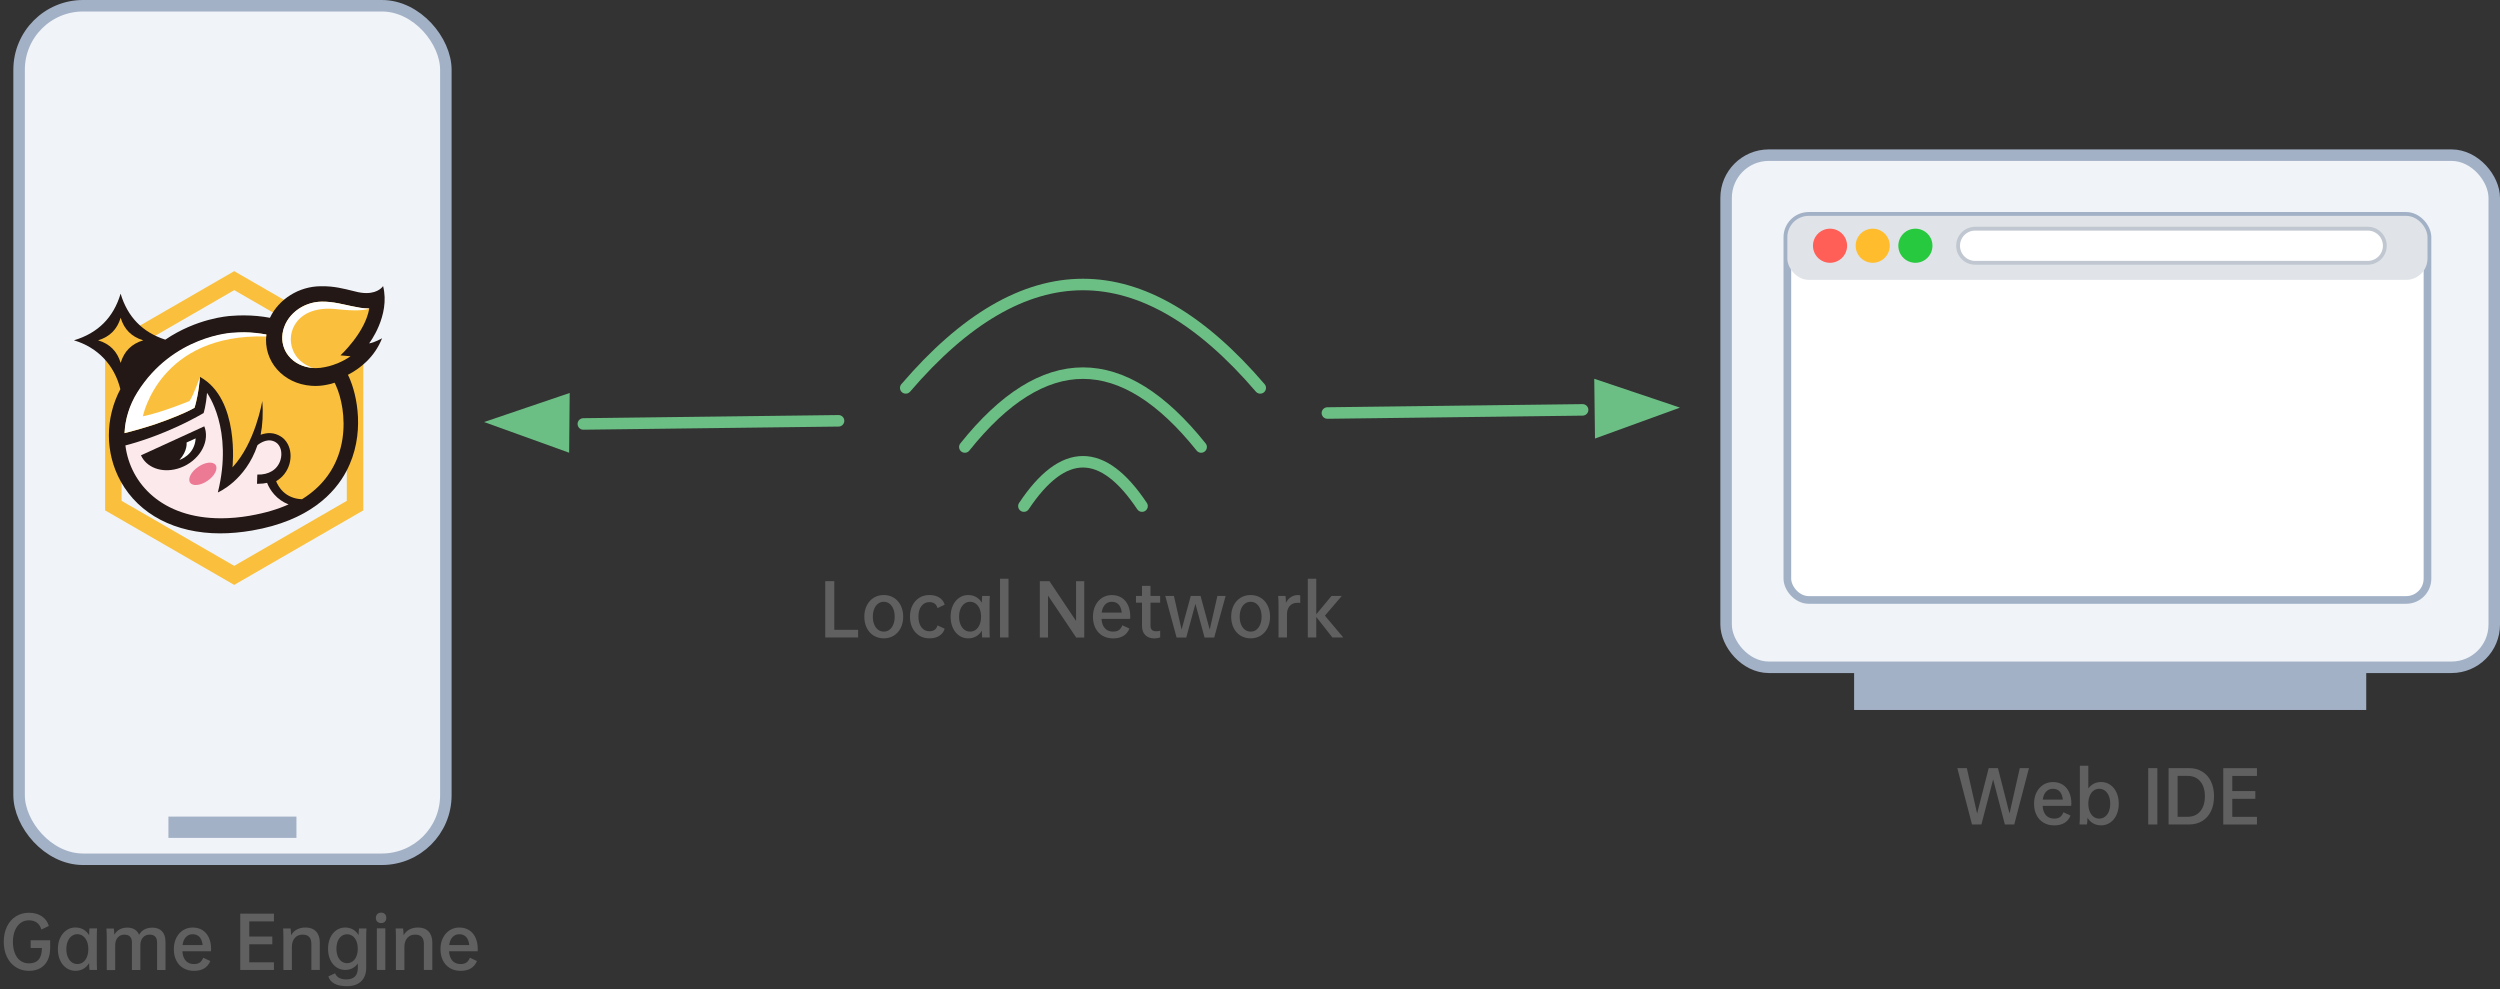 <?xml version="1.0" encoding="UTF-8"?>
<svg id="_图层_1" data-name="图层 1" xmlns="http://www.w3.org/2000/svg" viewBox="0 0 651.9 257.89">
  <rect x="0" y="0" width="651.9" height="257.89" fill="#333333" stroke="none"/>
  <rect x="4.98" y="1.5" width="111.28" height="222.56" rx="16.69" ry="16.69" style="fill: #f0f4f8; stroke: #a3b1c6; stroke-width: 3px;"/>
  <rect x="43.92" y="212.93" width="33.38" height="5.56" style="fill: #a3b1c6;"/>
  <rect x="450.1" y="40.46" width="200.3" height="133.54" rx="11.13" ry="11.13" style="fill: #f0f4f8; stroke: #a3b1c6; stroke-width: 3px;"/>
  <rect x="483.48" y="174" width="133.54" height="11.13" style="fill: #a3b1c6;"/>
  <g>
    <path d="M266.99,131.97c10.27-15.41,20.54-15.41,30.81,0" style="fill: none; stroke: #6cbf84; stroke-linecap: round; stroke-width: 3px;"/>
    <path d="M251.59,116.56c20.54-25.68,41.08-25.68,61.62,0" style="fill: none; stroke: #6cbf84; stroke-linecap: round; stroke-width: 3px;"/>
    <path d="M236.18,101.15c30.81-35.95,61.62-35.95,92.44,0" style="fill: none; stroke: #6cbf84; stroke-linecap: round; stroke-width: 3px;"/>
  </g>
  <polygon points="415.72 98.77 438.07 106.29 415.91 114.35 415.72 98.77" style="fill: #6cbf84;"/>
  <polygon points="148.41 118.05 126.23 110.05 148.55 102.47 148.41 118.05" style="fill: #6cbf84;"/>
  <line x1="152.11" y1="110.55" x2="218.66" y2="109.73" style="fill: none; stroke: #6cbf84; stroke-linecap: round; stroke-width: 3px;"/>
  <line x1="346.13" y1="107.7" x2="412.68" y2="106.88" style="fill: none; stroke: #6cbf84; stroke-linecap: round; stroke-width: 3px;"/>
  <rect x="466.07" y="56.29" width="166.92" height="100.15" rx="5.56" ry="5.56" style="fill: #fff; stroke: #a3b1c6; stroke-width: 2px;"/>
  <rect x="466.07" y="56.29" width="166.92" height="16.69" rx="5.56" ry="5.56" style="fill: #e0e4e8;"/>
  <circle cx="477.2" cy="64.08" r="4.45" style="fill: #ff5f56;"/>
  <circle cx="488.33" cy="64.08" r="4.45" style="fill: #ffbd2e;"/>
  <circle cx="499.46" cy="64.08" r="4.45" style="fill: #27c93f;"/>
  <path d="M515.04,59.63h102.38c2.46,0,4.45,1.99,4.45,4.45h0c0,2.46-1.99,4.45-4.45,4.45h-102.38c-2.46,0-4.45-1.99-4.45-4.45h0c0-2.46,1.99-4.45,4.45-4.45Z" style="fill: #fff; stroke: #c0c7d0;"/>
  <g>
    <path d="M61.07,75.65l29.36,16.95v38l-29.36,16.95-29.36-16.95v-37.99l29.36-16.95m0-4.95l-2.15,1.24-29.36,16.95-2.15,1.24v42.95l2.15,1.24,29.36,16.95,2.15,1.24,2.15-1.24,29.36-16.95,2.15-1.24v-42.95l-2.15-1.24-29.36-16.96-2.15-1.24h0Z" style="fill: #fac03d;"/>
    <path d="M99.89,74.6s-1.11,1.82-4.36,1.82c-.85,0-1.85-.13-3.01-.44-3.18-.78-5.41-1.38-8.8-1.34-5.77,0-11.04,3.37-13.33,8.23-2.18-.41-4.45-.63-6.82-.63-1.07,0-2.18,.04-3.28,.13-1,.06-9.02,.68-17.19,6.2-5.95-1.93-9.84-5.93-11.65-12-1.86,6.25-5.92,10.3-12.17,12.17,6.25,1.86,10.57,6.5,12.1,12.72,0,0,0,0,.01,0-4.01,7.6-4.02,16.66,.09,24.07,4.77,8.61,14.22,13.55,25.92,13.55,2.65,0,5.45-.25,8.31-.74,14.95-2.57,21.63-9.83,24.61-15.47,5.05-9.58,2.79-19.98,.66-24.61-.08-.17-.17-.34-.26-.52,3.19-1.66,6.95-4.58,8.91-9.54,0,0-2,1.16-3.38,1.34,0,0,5.57-7.21,3.65-14.93h0s0,0,0,0Z" style="fill: #231815;"/>
    <path d="M65.23,134.47c-2.71,.47-5.26,.68-7.64,.68-15.29,0-23.65-9.01-24.89-19,2.33-.59,10.95-3,20.39-8.44,0,0,.63-1.83,.89-5.27,0,0,6.96,9.33,2.83,25.97,0,0,7.23-3.05,10.33-12.33,.89-.71,2.91-1.98,4.85-.7,1.24,.81,1.72,2.77,1.13,4.64-.78,2.44-3.02,3.83-6.02,3.73l-.08,2.4c.14,0,.27,0,.4,0,.81,0,1.54-.09,2.23-.24,.73,1.89,2.48,4.42,5.6,5.62-2.81,1.26-6.12,2.26-10.02,2.93h-.01s0,0,0,0Z" style="fill: #fbe9ec;"/>
    <path d="M87.56,100.43c2.9,6.32,4.63,21.44-8.81,29.75-4.51-.18-6.23-3.4-6.74-4.7,1.78-1.05,2.89-2.66,3.39-4.24,.93-2.93,.06-5.95-2.09-7.37-1.85-1.21-3.75-1.09-5.34-.5,.49-2.55,.69-5.47,.42-8.81,0,0-1.78,10.91-7.77,17.3,0,0,1.98-17.85-8.47-23.58,0,0-.27,4.18-1.4,8.04,0,0-6.29,3.68-18.27,6.63,.17-3.66,1.35-7.23,3.41-10.52,9.28-14.87,24.85-15.57,24.85-15.57,1.03-.08,2.04-.12,3.02-.12,2.02,0,3.92,.18,5.7,.49-.86,6.9,4.34,12.85,11.74,13.37,.34,.03,.68,.04,1.01,.04,1.09,0,2.16-.12,3.2-.35s.71-.13,1.83-.49c.11,.21,.23,.43,.33,.64h0s0-.01,0-.01Z" style="fill: #fac03d;"/>
    <path d="M88.75,92.66l2.65,.24c-2.18,1.53-4.42,2.27-5.61,2.59l-1.09,.24c-.78,.17-1.56,.26-2.33,.26-.24,0-.49,0-.73-.03-2.63-.18-4.91-1.31-6.4-3.17-1.32-1.64-1.87-3.7-1.56-5.82,.69-4.66,5.15-8.26,10.28-8.31,2.95-.03,5.74,.77,7.84,1.2,1.44,.29,2.79,.58,4.07,.58,.14,0,.28,0,.42,0-1.08,6.32-7.52,12.23-7.52,12.23h0Z" style="fill: #fac03d;"/>
    <path d="M91.8,79.85c-2.1-.43-4.9-1.23-7.84-1.2-5.14,.04-9.6,3.65-10.28,8.31-.31,2.11,.24,4.18,1.56,5.82,1.49,1.86,3.77,2.98,6.4,3.17h.11c-1.13-.31-3.98-1.37-5.34-4.57-2.05-4.84,1.21-11.85,11.27-10.77,5.3,.57,7.62,.28,8.6-.15,0-.01,0-.03,0-.04-.14,0-.27,0-.42,0-1.28,0-2.62-.28-4.07-.58h0Z" style="fill: #fff;"/>
    <path d="M56.22,121.25c.69,.99-.23,2.83-2.07,4.1-1.83,1.27-3.88,1.5-4.57,.51-.69-.99,.23-2.83,2.07-4.1,1.83-1.28,3.88-1.5,4.57-.51Z" style="fill: #ed7a95;"/>
    <path d="M53.62,112.4c.7,4.09-2.61,8.49-7.39,9.83-4.17,1.17-8.07-.38-9.47-3.5l16.51-7.56c.15,.39,.27,.79,.35,1.22h0s0,0,0,0Z" style="fill: #231815;"/>
    <path d="M48.65,115.39s.33,2.13-1.86,4.55c0,0,3.98-1.24,4.23-5.63l-2.37,1.08h0Z" style="fill: #fff;"/>
    <path d="M31.46,94.63c-.9-3.03-2.86-4.99-5.89-5.89,3.03-.9,4.99-2.86,5.89-5.89,.9,3.03,2.86,4.99,5.89,5.89-3.03,.9-4.99,2.86-5.89,5.89Z" style="fill: #fac03d;"/>
    <path d="M52.14,98.28s-1.7,4.92-2.74,6.3c0,0-7.31,3.01-12.14,3.98,0,0,4.25-21.64,32.14-20.82,.01-.2,.03-.32,.05-.52-1.79-.31-3.77-.59-5.79-.59-.98,0-1.98,.04-3.02,.12,0,0-15.57,.7-24.85,15.57-2.05,3.29-3.15,6.95-3.32,10.61,.37-.09,4.11-1.03,8.31-2.42,8.46-3.04,9.96-4.21,9.96-4.21,1.13-3.86,1.4-8.04,1.4-8.04" style="fill: #fff;"/>
  </g>
  <g>
    <path d="M13.07,247.29c0,1.15-.21,2.17-.63,3.06-.42,.89-1.04,1.58-1.87,2.07s-1.84,.74-3.04,.74c-1.27,0-2.41-.32-3.4-.96-1-.63-1.77-1.53-2.32-2.67-.55-1.15-.83-2.46-.83-3.95s.28-2.8,.83-3.95c.55-1.15,1.33-2.04,2.32-2.67,1-.63,2.14-.95,3.42-.95s2.47,.31,3.37,.93c.9,.62,1.51,1.46,1.82,2.51l-1.94,.94c-.49-1.61-1.59-2.41-3.29-2.41-.82,0-1.54,.23-2.16,.7-.62,.47-1.11,1.13-1.46,1.98-.35,.85-.52,1.83-.52,2.94s.17,2.13,.51,2.98c.34,.85,.83,1.5,1.46,1.95,.63,.46,1.37,.68,2.21,.68,2.26,0,3.38-1.34,3.38-4.01h-2.93v-2.02h5.09v2.12Z" style="fill: #606060;"/>
    <path d="M25.24,250.42c0,1.09,.02,1.93,.07,2.5h-1.98c-.04-.24-.07-.83-.09-1.78-.4,.65-.9,1.15-1.5,1.49-.61,.35-1.31,.52-2.1,.52-.84,0-1.61-.24-2.3-.71-.7-.47-1.25-1.14-1.65-2-.4-.86-.6-1.84-.6-2.94s.2-2.09,.6-2.94,.95-1.52,1.65-2,1.46-.71,2.3-.71c.79,0,1.49,.17,2.1,.52,.61,.35,1.11,.85,1.5,1.49,.02-.92,.05-1.52,.09-1.78h1.98c-.05,.58-.07,1.41-.07,2.5v5.83Zm-2.21-2.92c0-.77-.12-1.45-.36-2.04-.24-.59-.58-1.04-1.01-1.37-.43-.32-.93-.49-1.49-.49s-1.04,.16-1.48,.49-.77,.78-1.02,1.37-.37,1.27-.37,2.04,.12,1.45,.37,2.03,.58,1.04,1.02,1.37c.43,.32,.92,.48,1.48,.48s1.06-.16,1.49-.48c.43-.32,.77-.78,1.01-1.37,.24-.59,.36-1.27,.36-2.03Z" style="fill: #606060;"/>
    <path d="M43.16,245.42v7.51h-2.2v-7.15c0-1.38-.65-2.07-1.94-2.07-.73,0-1.32,.26-1.76,.77s-.66,1.19-.66,2.03v6.43h-2.2v-7.15c0-1.38-.65-2.07-1.96-2.07-.73,0-1.31,.25-1.75,.76-.43,.5-.65,1.18-.65,2.04v6.43h-2.2v-8.33c0-.95-.03-1.78-.09-2.5h1.94c.05,.31,.09,.85,.13,1.6,.72-1.22,1.85-1.84,3.4-1.84,.73,0,1.36,.16,1.89,.48,.53,.32,.91,.78,1.15,1.38,.73-1.24,1.9-1.85,3.51-1.85,1.06,0,1.88,.31,2.48,.95,.59,.63,.89,1.5,.89,2.62Z" style="fill: #606060;"/>
    <path d="M55.03,248.06h-7.47c.06,1.07,.36,1.89,.89,2.47,.53,.58,1.24,.86,2.12,.86,.65,0,1.16-.14,1.54-.41,.38-.28,.67-.69,.89-1.24l1.84,.86c-.7,1.7-2.11,2.56-4.25,2.56-1.07,0-2-.24-2.79-.71-.79-.47-1.4-1.14-1.83-1.99-.43-.85-.64-1.84-.64-2.95s.21-2.09,.64-2.94c.43-.86,1.01-1.52,1.76-2,.75-.47,1.59-.71,2.51-.71,.98,0,1.84,.23,2.56,.69,.73,.46,1.28,1.12,1.67,1.97,.39,.85,.58,1.84,.58,2.97,0,.19-.01,.38-.04,.57Zm-7.43-1.62h5.24c-.1-.92-.37-1.62-.81-2.11-.44-.48-1.04-.72-1.8-.72-.7,0-1.28,.25-1.75,.74-.47,.49-.76,1.19-.88,2.09Z" style="fill: #606060;"/>
    <path d="M65,240.25v3.96h6.01v2.02h-6.01v4.7h6.43v2h-8.78v-14.69h8.78v2.02h-6.43Z" style="fill: #606060;"/>
    <path d="M83.39,245.77v7.15h-2.2v-6.8c0-1.61-.76-2.41-2.27-2.41-.86,0-1.55,.29-2.05,.87-.5,.57-.76,1.36-.76,2.34v6.01h-2.21v-8.33c0-1.09-.02-1.93-.07-2.5h1.94c.07,.44,.11,1.03,.13,1.76,.79-1.33,2.06-2,3.8-2,1.15,0,2.06,.34,2.71,1.03,.65,.68,.98,1.65,.98,2.9Z" style="fill: #606060;"/>
    <path d="M95.56,242.09c-.05,.58-.07,1.41-.07,2.5v7.78c0,1.5-.44,2.67-1.31,3.52s-2.12,1.27-3.74,1.27c-1.34,0-2.42-.22-3.23-.66s-1.34-1.07-1.59-1.9l1.76-.81c.18,.5,.52,.9,1.01,1.18,.49,.28,1.13,.42,1.93,.42,.98,0,1.73-.25,2.23-.75s.76-1.25,.76-2.24v-1.17c-.38,.54-.85,.96-1.41,1.25-.56,.29-1.19,.44-1.9,.44-.83,0-1.58-.23-2.27-.69-.68-.46-1.22-1.11-1.61-1.95-.39-.84-.58-1.8-.58-2.88s.2-2.04,.58-2.89c.39-.85,.93-1.5,1.61-1.96,.68-.46,1.44-.69,2.27-.69,.77,0,1.45,.17,2.04,.51,.59,.34,1.08,.83,1.45,1.47,.01-.41,.04-.78,.07-1.12,.04-.34,.05-.55,.05-.62h1.96Zm-2.27,5.31c0-.76-.12-1.42-.35-1.99s-.56-1.01-.99-1.32-.91-.47-1.45-.47-1.02,.16-1.44,.47c-.42,.31-.75,.75-.98,1.32-.23,.57-.35,1.23-.35,1.99s.12,1.4,.35,1.97c.23,.57,.56,1.01,.98,1.32,.42,.31,.9,.47,1.44,.47s1.02-.16,1.45-.47,.76-.75,.99-1.32,.35-1.23,.35-1.97Z" style="fill: #606060;"/>
    <path d="M99.38,237.98c.41,0,.73,.12,.98,.37,.25,.25,.37,.58,.37,1s-.12,.73-.36,.98-.57,.37-.99,.37-.75-.12-1-.37c-.25-.25-.37-.57-.37-.98s.13-.75,.38-1c.25-.24,.58-.37,.99-.37Zm1.1,4.1v10.84h-2.21v-10.84h2.21Z" style="fill: #606060;"/>
    <path d="M112.73,245.77v7.15h-2.2v-6.8c0-1.61-.76-2.41-2.27-2.41-.86,0-1.55,.29-2.05,.87-.5,.57-.76,1.36-.76,2.34v6.01h-2.21v-8.33c0-1.09-.02-1.93-.07-2.5h1.94c.07,.44,.11,1.03,.13,1.76,.79-1.33,2.06-2,3.8-2,1.15,0,2.06,.34,2.71,1.03,.65,.68,.98,1.65,.98,2.9Z" style="fill: #606060;"/>
    <path d="M124.56,248.06h-7.47c.06,1.07,.36,1.89,.89,2.47,.53,.58,1.24,.86,2.12,.86,.65,0,1.16-.14,1.54-.41,.38-.28,.67-.69,.89-1.24l1.84,.86c-.7,1.7-2.11,2.56-4.25,2.56-1.07,0-2-.24-2.79-.71-.79-.47-1.4-1.14-1.83-1.99-.43-.85-.64-1.84-.64-2.95s.21-2.09,.64-2.94c.43-.86,1.01-1.52,1.76-2,.75-.47,1.59-.71,2.51-.71,.98,0,1.84,.23,2.56,.69,.73,.46,1.28,1.12,1.67,1.97,.39,.85,.58,1.84,.58,2.97,0,.19-.01,.38-.04,.57Zm-7.43-1.62h5.24c-.1-.92-.37-1.62-.81-2.11-.44-.48-1.04-.72-1.8-.72-.7,0-1.28,.25-1.75,.74-.47,.49-.76,1.19-.88,2.09Z" style="fill: #606060;"/>
  </g>
  <g>
    <path d="M529.07,200.3l-3.83,14.69h-2.45l-3.06-11.75-3.06,11.75h-2.45l-3.83-14.69h2.48l2.68,11.84,3.02-11.84h2.41l3.02,11.84,2.68-11.84h2.38Z" style="fill: #606060;"/>
    <path d="M540.1,210.13h-7.47c.06,1.07,.36,1.89,.89,2.47,.53,.58,1.24,.86,2.12,.86,.65,0,1.16-.14,1.54-.41,.38-.28,.67-.69,.89-1.24l1.84,.86c-.7,1.7-2.11,2.56-4.25,2.56-1.07,0-2-.24-2.79-.71-.79-.47-1.4-1.14-1.83-1.99-.43-.85-.64-1.84-.64-2.95s.21-2.08,.64-2.94c.43-.86,1.01-1.52,1.76-2,.75-.47,1.59-.71,2.51-.71,.98,0,1.84,.23,2.57,.69,.73,.46,1.28,1.12,1.67,1.97,.39,.85,.58,1.84,.58,2.97,0,.19-.01,.38-.04,.58Zm-7.43-1.62h5.24c-.1-.92-.37-1.63-.81-2.11-.44-.48-1.04-.72-1.8-.72-.7,0-1.28,.25-1.75,.74-.47,.49-.76,1.19-.88,2.09Z" style="fill: #606060;"/>
    <path d="M552.49,209.57c0,1.1-.2,2.08-.6,2.94-.4,.86-.95,1.52-1.65,2-.7,.47-1.47,.71-2.32,.71-.79,0-1.49-.17-2.1-.51-.61-.34-1.1-.83-1.49-1.47-.01,.76-.05,1.34-.13,1.75h-1.94c.06-.72,.09-1.55,.09-2.5v-12.82h2.2v5.92c.4-.54,.88-.95,1.44-1.24,.56-.29,1.21-.43,1.93-.43,.85,0,1.63,.24,2.32,.71,.7,.47,1.25,1.14,1.65,2,.4,.86,.6,1.84,.6,2.94Zm-2.23,0c0-.77-.12-1.45-.36-2.03s-.58-1.04-1.01-1.37c-.43-.32-.93-.49-1.49-.49s-1.06,.16-1.49,.49c-.43,.32-.76,.78-1,1.37s-.36,1.27-.36,2.03,.12,1.45,.36,2.03,.57,1.04,1,1.37c.43,.32,.92,.49,1.49,.49s1.06-.16,1.49-.49c.43-.32,.77-.78,1.01-1.37s.36-1.27,.36-2.03Z" style="fill: #606060;"/>
    <path d="M562.55,200.3v14.69h-2.38v-14.69h2.38Z" style="fill: #606060;"/>
    <path d="M577.33,207.65c0,1.48-.26,2.77-.79,3.87-.53,1.1-1.28,1.96-2.27,2.56-.98,.61-2.14,.91-3.46,.91h-5.33v-14.69h5.33c1.32,0,2.47,.3,3.46,.91,.98,.61,1.74,1.46,2.27,2.57,.53,1.11,.79,2.4,.79,3.86Zm-2.38,0c0-1.63-.4-2.93-1.2-3.89s-1.92-1.44-3.36-1.44h-2.56v10.67h2.56c1.44,0,2.56-.48,3.36-1.45,.8-.97,1.2-2.26,1.2-3.9Z" style="fill: #606060;"/>
    <path d="M582.09,202.32v3.96h6.01v2.02h-6.01v4.7h6.43v2h-8.78v-14.69h8.78v2.02h-6.43Z" style="fill: #606060;"/>
  </g>
  <g>
    <path d="M223.76,164.23v2h-8.57v-14.69h2.36v12.69h6.21Z" style="fill: #606060;"/>
    <path d="M230.46,155.16c.97,0,1.84,.24,2.61,.71,.77,.47,1.37,1.14,1.8,2,.43,.86,.65,1.84,.65,2.94s-.22,2.1-.65,2.95c-.43,.85-1.03,1.51-1.8,1.99-.77,.47-1.64,.71-2.61,.71s-1.86-.24-2.63-.71c-.77-.47-1.37-1.14-1.8-1.99-.43-.85-.65-1.84-.65-2.95s.22-2.08,.65-2.94c.43-.86,1.03-1.52,1.8-2,.77-.47,1.64-.71,2.63-.71Zm0,1.76c-.56,0-1.06,.16-1.49,.49-.43,.32-.77,.78-1.01,1.37-.24,.59-.36,1.27-.36,2.03s.12,1.45,.36,2.03c.24,.59,.58,1.04,1.01,1.37,.43,.32,.93,.49,1.49,.49s1.06-.16,1.48-.49c.43-.32,.76-.78,1-1.37s.36-1.27,.36-2.03-.12-1.45-.36-2.03-.57-1.04-1-1.37c-.43-.32-.92-.49-1.48-.49Z" style="fill: #606060;"/>
    <path d="M242.32,155.16c1.09,0,1.98,.23,2.67,.7,.69,.47,1.14,1.07,1.34,1.82l-1.87,.88c-.28-1.03-.98-1.55-2.11-1.55-.86,0-1.56,.34-2.08,1.03-.52,.68-.78,1.61-.78,2.77s.26,2.07,.78,2.76c.52,.69,1.22,1.04,2.08,1.04,1.13,0,1.83-.51,2.11-1.53l1.87,.86c-.2,.74-.65,1.35-1.34,1.82-.69,.47-1.58,.7-2.67,.7-.97,0-1.84-.24-2.6-.71-.76-.47-1.36-1.14-1.79-1.99-.43-.85-.65-1.84-.65-2.95s.22-2.08,.65-2.94c.43-.86,1.03-1.52,1.79-2,.76-.47,1.63-.71,2.6-.71Z" style="fill: #606060;"/>
    <path d="M258.03,163.73c0,1.09,.02,1.93,.07,2.5h-1.98c-.04-.24-.07-.83-.09-1.78-.4,.65-.9,1.15-1.5,1.49-.61,.35-1.31,.52-2.1,.52-.84,0-1.61-.24-2.3-.71-.7-.47-1.25-1.14-1.65-2-.4-.86-.6-1.84-.6-2.94s.2-2.08,.6-2.94c.4-.86,.95-1.52,1.65-2,.7-.47,1.46-.71,2.3-.71,.79,0,1.49,.17,2.1,.52,.61,.35,1.11,.85,1.5,1.49,.02-.92,.05-1.52,.09-1.78h1.98c-.05,.58-.07,1.41-.07,2.5v5.83Zm-2.21-2.92c0-.77-.12-1.45-.36-2.03-.24-.59-.58-1.04-1.01-1.37-.43-.32-.93-.49-1.49-.49s-1.04,.16-1.48,.49c-.43,.32-.77,.78-1.02,1.37s-.37,1.27-.37,2.03,.12,1.45,.37,2.03,.58,1.04,1.02,1.37c.43,.32,.92,.49,1.48,.49s1.06-.16,1.49-.49c.43-.32,.77-.78,1.01-1.37,.24-.59,.36-1.27,.36-2.03Z" style="fill: #606060;"/>
    <path d="M262.98,150.91v15.32h-2.21v-15.32h2.21Z" style="fill: #606060;"/>
    <path d="M282.73,151.55v14.69h-2.11l-7.34-10.94v10.94h-2.14v-14.69h2.52l6.93,10.37v-10.37h2.14Z" style="fill: #606060;"/>
    <path d="M294.7,161.37h-7.47c.06,1.07,.36,1.89,.89,2.47,.53,.58,1.24,.86,2.12,.86,.65,0,1.16-.14,1.54-.41,.38-.28,.67-.69,.89-1.24l1.84,.86c-.7,1.7-2.11,2.56-4.25,2.56-1.07,0-2-.24-2.79-.71-.79-.47-1.4-1.14-1.83-1.99-.43-.85-.64-1.84-.64-2.95s.21-2.08,.64-2.94c.43-.86,1.01-1.52,1.76-2,.75-.47,1.59-.71,2.51-.71,.98,0,1.84,.23,2.57,.69,.73,.46,1.28,1.12,1.67,1.97,.39,.85,.58,1.84,.58,2.97,0,.19-.01,.38-.04,.58Zm-7.43-1.62h5.24c-.1-.92-.37-1.63-.81-2.11-.44-.48-1.04-.72-1.8-.72-.7,0-1.28,.25-1.75,.74-.47,.49-.76,1.19-.88,2.09Z" style="fill: #606060;"/>
    <path d="M300.01,157.16v5.99c0,.97,.48,1.46,1.44,1.46,.43,0,.79-.05,1.08-.14v1.75c-.48,.17-1,.25-1.55,.25-.98,0-1.76-.29-2.33-.86-.57-.57-.86-1.35-.86-2.35v-6.1h-1.57v-1.76h1.57v-2.63h2.21v2.63h2.52v1.76h-2.52Z" style="fill: #606060;"/>
    <path d="M319.59,155.4l-2.97,10.84h-2.52l-2.38-8.8-2.39,8.8h-2.52l-2.95-10.84h2.25l2,8.78,2.39-8.78h2.56l2.39,8.78,2-8.78h2.14Z" style="fill: #606060;"/>
    <path d="M326.12,155.16c.97,0,1.84,.24,2.61,.71,.77,.47,1.37,1.14,1.8,2,.43,.86,.65,1.84,.65,2.94s-.22,2.1-.65,2.95c-.43,.85-1.03,1.51-1.8,1.99-.77,.47-1.64,.71-2.61,.71s-1.86-.24-2.63-.71c-.77-.47-1.37-1.14-1.8-1.99-.43-.85-.65-1.84-.65-2.95s.22-2.08,.65-2.94c.43-.86,1.03-1.52,1.8-2,.77-.47,1.64-.71,2.63-.71Zm0,1.76c-.56,0-1.06,.16-1.49,.49-.43,.32-.77,.78-1.01,1.37s-.36,1.27-.36,2.03,.12,1.45,.36,2.03,.58,1.04,1.01,1.37c.43,.32,.93,.49,1.49,.49s1.06-.16,1.49-.49c.43-.32,.76-.78,1-1.37,.24-.59,.36-1.27,.36-2.03s-.12-1.45-.36-2.03c-.24-.59-.57-1.04-1-1.37-.43-.32-.92-.49-1.49-.49Z" style="fill: #606060;"/>
    <path d="M339.05,155.25v1.98c-.18-.04-.42-.05-.72-.05-.83,0-1.49,.26-1.99,.79-.5,.53-.75,1.28-.75,2.25v6.01h-2.2v-8.33c0-.95-.03-1.78-.09-2.5h1.91c.06,.42,.1,1.02,.11,1.8,.32-.66,.76-1.16,1.3-1.51s1.15-.52,1.82-.52c.29,0,.49,.03,.61,.09Z" style="fill: #606060;"/>
    <path d="M347.44,166.23l-4.21-5.35v5.35h-2.21v-15.32h2.21v9.27l3.98-4.79h2.68l-4.41,5.15,4.79,5.69h-2.83Z" style="fill: #606060;"/>
  </g>
</svg>